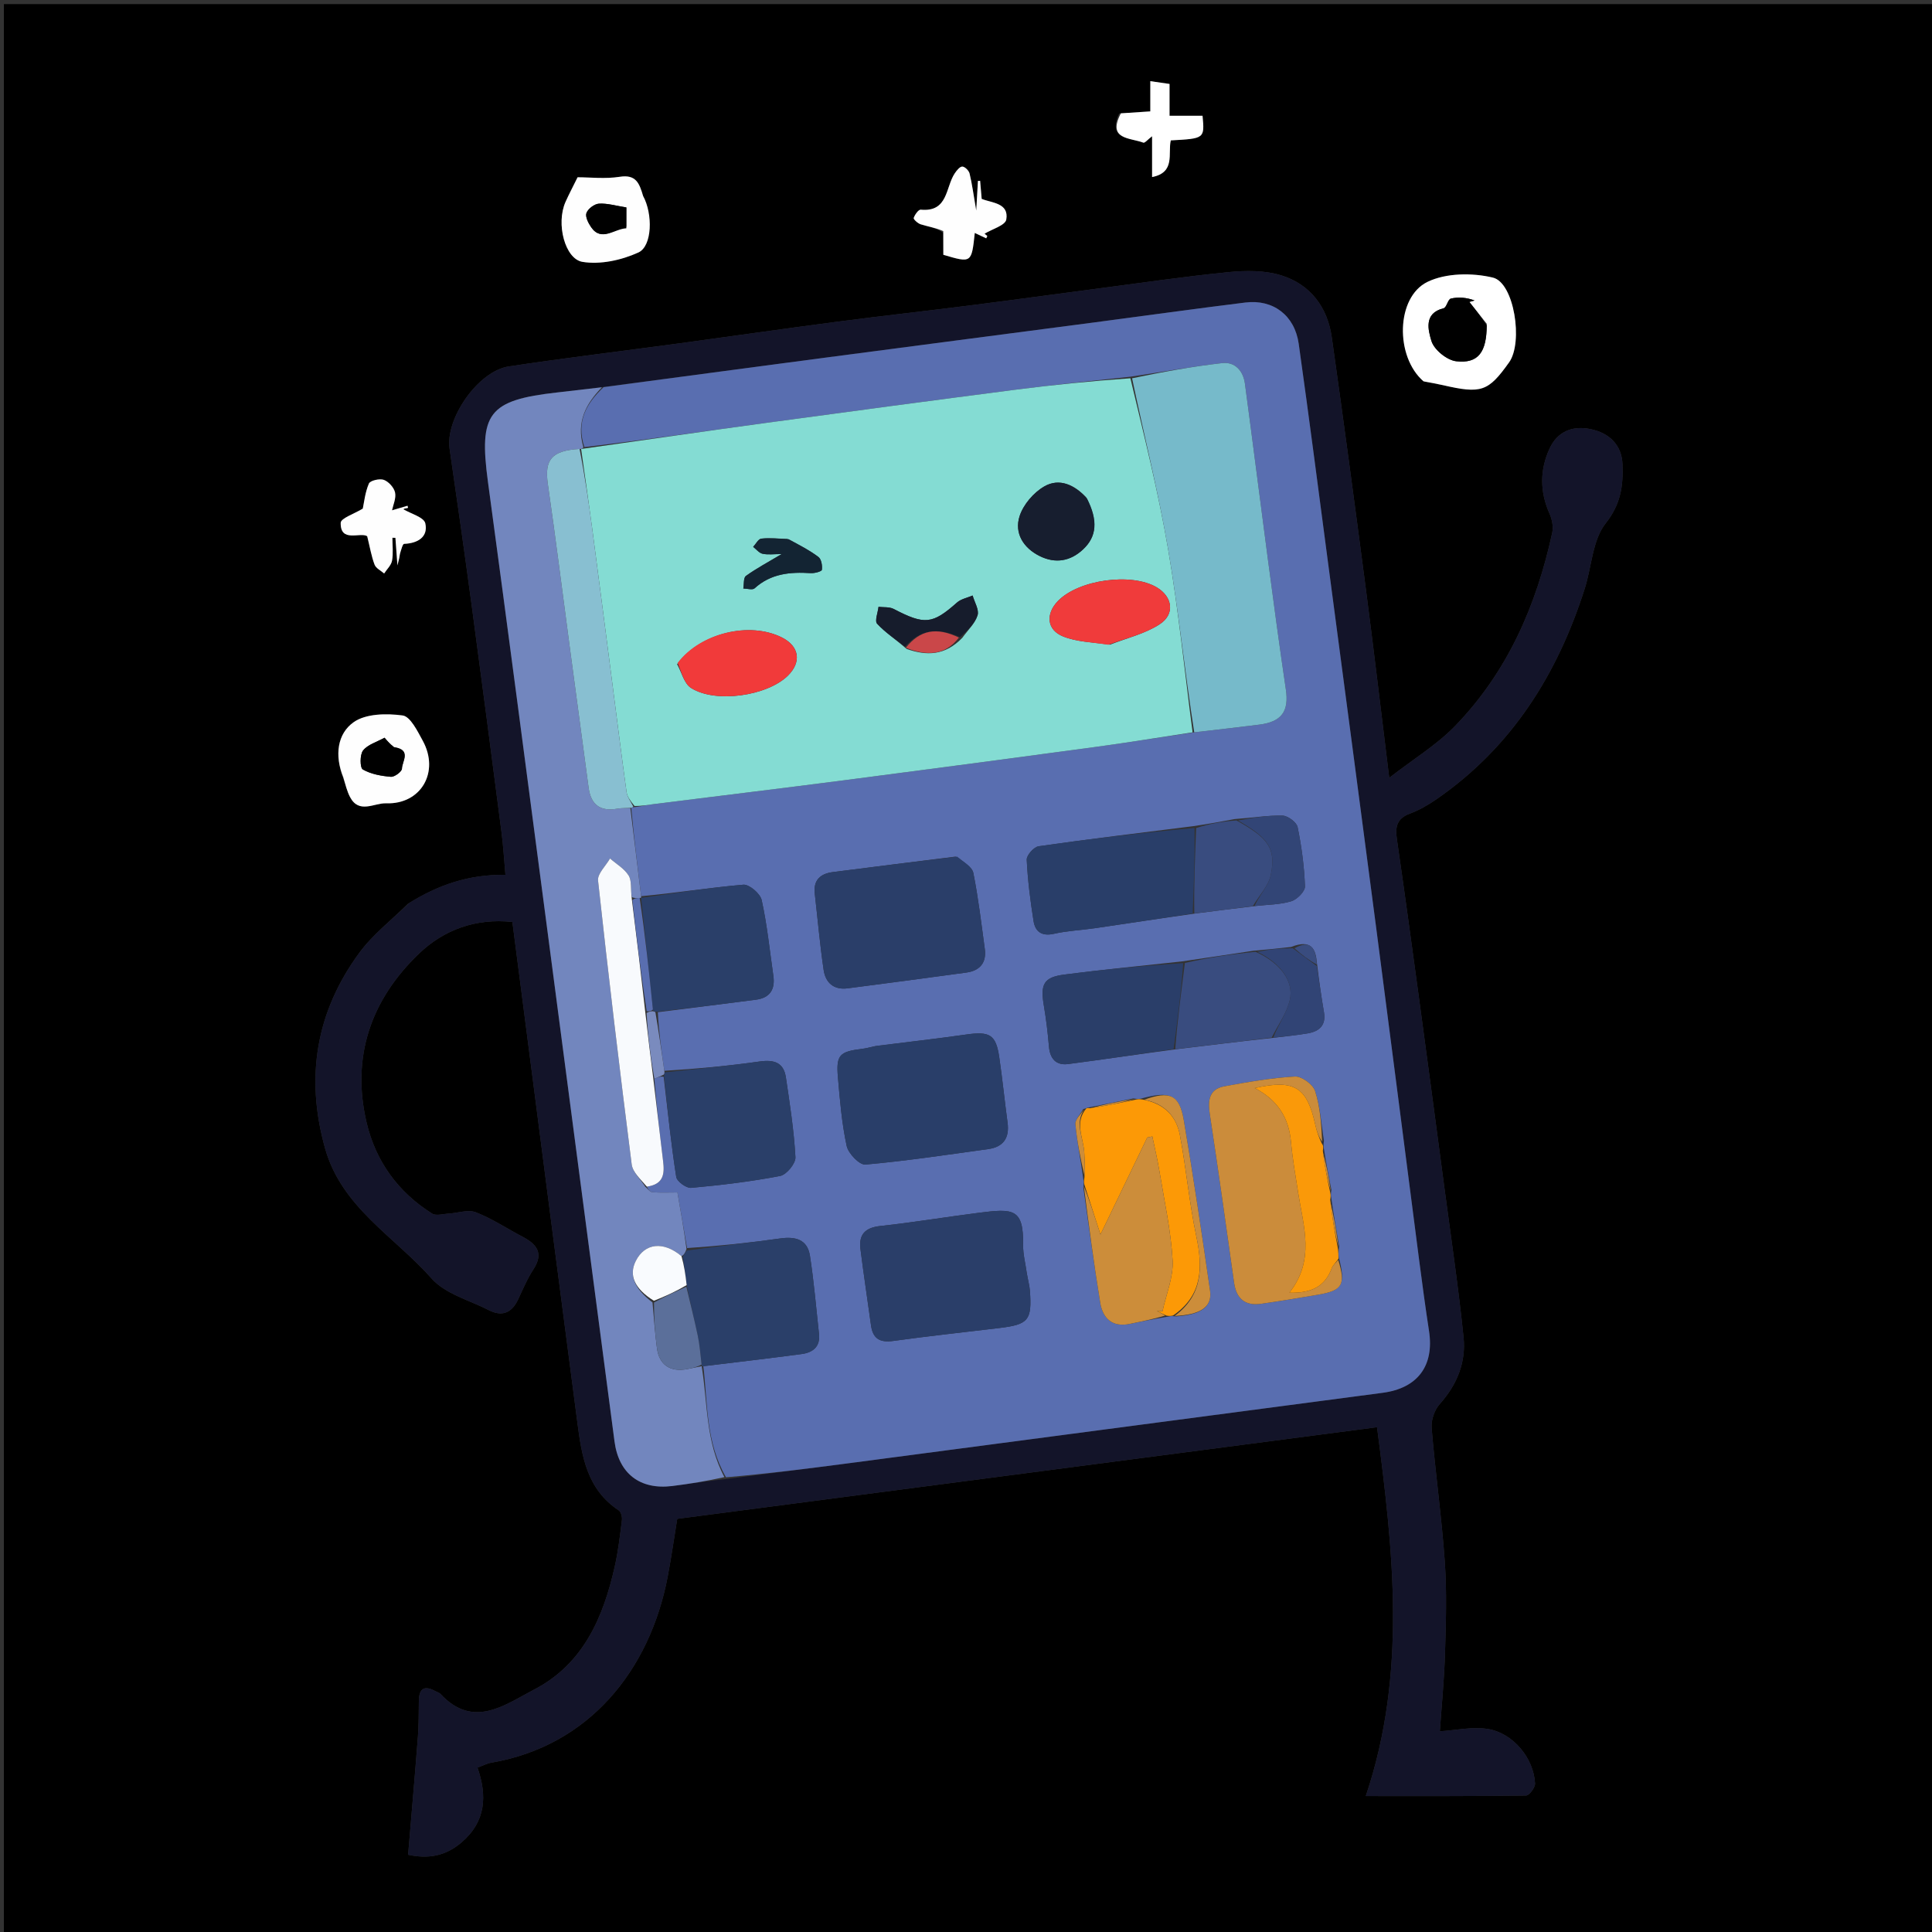 <svg version="1.1" id="Layer_1" xmlns="http://www.w3.org/2000/svg" xmlns:xlink="http://www.w3.org/1999/xlink" x="0px" y="0px"
	 width="100%" viewBox="0 0 512 512" enable-background="new 0 0 512 512" xml:space="preserve">
<rect x="0" y="0" width="512" height="512" fill="#333333" stroke="none"/>
<path fill="#000000" opacity="1" stroke="none" 
	d="
M280,513 
	C186.689,513 93.879,513 1.034,513 
	C1.034,342.398 1.034,171.795 1.034,1.096 
	C171.561,1.096 342.121,1.096 512.841,1.096 
	C512.841,171.667 512.841,342.333 512.841,513 
	C435.462,513 357.981,513 280,513 
M108.099,239.521 
	C103.763,243.826 98.779,247.657 95.21,252.524 
	C83.745,268.16 80.871,285.461 86.134,304.279 
	C90.529,319.994 104.558,327.691 114.378,338.815 
	C117.984,342.9 124.377,344.556 129.555,347.21 
	C133.034,348.994 135.612,347.945 137.281,344.41 
	C138.56,341.7 139.723,338.892 141.353,336.399 
	C144.169,332.09 142.233,329.714 138.445,327.732 
	C134.321,325.574 130.397,322.935 126.091,321.269 
	C124.039,320.475 121.303,321.478 118.874,321.615 
	C117.409,321.698 115.568,322.274 114.528,321.621 
	C105.533,315.976 99.59,307.79 97.169,297.575 
	C93.018,280.062 98.323,264.899 111.054,252.705 
	C117.614,246.421 126.047,243.281 135.785,244.322 
	C137.897,260.626 139.956,276.508 142.011,292.39 
	C143.432,303.369 144.839,314.35 146.268,325.328 
	C148.508,342.526 150.776,359.72 153.002,376.919 
	C154.161,385.876 155.532,394.689 163.967,400.258 
	C164.574,400.658 164.92,402.002 164.817,402.836 
	C164.308,406.929 163.833,411.049 162.932,415.067 
	C159.897,428.591 154.592,440.972 141.601,447.723 
	C133.82,451.767 125.456,458.312 116.722,448.909 
	C116.401,448.563 115.85,448.435 115.412,448.193 
	C112.501,446.582 111.043,447.407 111.001,450.765 
	C110.961,453.926 110.993,457.097 110.75,460.245 
	C109.952,470.585 109.044,480.918 108.155,491.532 
	C113.663,492.714 118.167,491.797 122.313,488.248 
	C128.816,482.683 129.109,475.858 126.541,468.438 
	C127.987,467.906 129.038,467.327 130.156,467.137 
	C156.022,462.731 172.239,442.707 176.969,417.698 
	C177.941,412.559 178.676,407.375 179.471,402.511 
	C241.509,394.386 303.021,386.33 364.927,378.223 
	C369.251,411.163 372.892,443.432 361.947,475.975 
	C376.512,475.975 390.47,476.034 404.423,475.832 
	C405.271,475.82 406.85,473.71 406.798,472.638 
	C406.476,465.978 401.014,459.264 394.27,458.196 
	C390.142,457.542 385.749,458.553 381.572,458.81 
	C382.024,452.277 382.726,445.235 382.941,438.178 
	C383.186,430.1 383.452,421.977 382.89,413.93 
	C382.063,402.071 380.378,390.273 379.396,378.42 
	C379.224,376.349 380.153,373.636 381.542,372.087 
	C386.126,366.974 388.533,361.036 387.858,354.415 
	C386.519,341.268 384.561,328.184 382.823,315.079 
	C380.563,298.049 378.293,281.02 375.982,263.996 
	C374.094,250.088 372.193,236.18 370.174,222.291 
	C369.708,219.088 370.215,216.89 373.591,215.631 
	C376.058,214.711 378.426,213.356 380.604,211.855 
	C400.594,198.067 412.745,178.713 419.983,155.94 
	C421.829,150.13 422.012,143.119 425.519,138.685 
	C429.56,133.576 430.186,128.714 429.977,123.052 
	C429.795,118.125 426.698,114.722 421.351,113.688 
	C416.591,112.768 412.717,114.421 410.667,118.85 
	C408.047,124.509 408.042,130.314 410.646,136.128 
	C411.317,137.629 411.697,139.595 411.358,141.162 
	C407.173,160.473 399.462,178.155 385.538,192.468 
	C380.748,197.393 374.682,201.076 368.162,206.13 
	C365.938,188.106 364.03,171.87 361.911,155.662 
	C359.019,133.553 356.066,111.451 352.931,89.375 
	C351.795,81.374 347.237,75.357 339.532,72.967 
	C335.181,71.617 330.153,71.657 325.534,72.118 
	C313.541,73.315 301.603,75.079 289.646,76.642 
	C278.67,78.076 267.705,79.593 256.723,80.984 
	C245.082,82.46 233.416,83.745 221.781,85.269 
	C207.859,87.092 193.963,89.105 180.049,90.99 
	C164.988,93.03 149.893,94.836 134.866,97.102 
	C126.677,98.336 117.985,110.954 119.144,118.901 
	C121.145,132.629 123.103,146.364 124.956,160.113 
	C127.67,180.251 130.298,200.401 132.907,220.552 
	C133.381,224.208 133.59,227.899 133.944,231.832 
	C124.237,231.725 116.179,234.455 108.099,239.521 
M377.651,101.138 
	C379.214,101.442 380.788,101.699 382.338,102.057 
	C392.567,104.421 394.4,103.798 399.943,96.004 
	C403.693,90.733 401.297,74.925 395.625,73.565 
	C390.177,72.258 383.231,72.328 378.334,74.684 
	C369.931,78.727 369.653,94.522 377.651,101.138 
M170.116,51.66 
	C169.435,48.515 168.513,46.182 164.247,46.853 
	C160.41,47.457 156.403,46.98 153.066,46.98 
	C151.862,49.426 150.801,51.425 149.878,53.485 
	C147.274,59.3 149.749,68.622 154.339,69.392 
	C159.073,70.186 164.712,68.949 169.182,66.907 
	C172.856,65.228 173.059,56.729 170.116,51.66 
M90.993,206.399 
	C91.57,208.008 91.974,209.707 92.756,211.208 
	C95.139,215.777 99.15,212.772 102.327,212.885 
	C111.586,213.213 116.571,204.567 112.022,196.28 
	C110.627,193.738 108.756,189.882 106.701,189.605 
	C102.44,189.031 96.96,189.103 93.726,191.384 
	C89.409,194.428 88.612,200.152 90.993,206.399 
M249.994,61.692 
	C249.994,63.664 249.994,65.636 249.994,67.521 
	C257.473,69.737 257.473,69.737 258.327,61.73 
	C259.278,62.18 260.319,62.671 261.359,63.163 
	C261.456,62.956 261.553,62.75 261.65,62.544 
	C261.198,62.17 260.746,61.796 260.913,61.934 
	C262.868,60.737 266.409,59.738 266.675,58.181 
	C267.428,53.766 262.862,53.807 260.155,52.709 
	C260.001,50.912 259.872,49.412 259.743,47.913 
	C259.55,47.922 259.358,47.932 259.165,47.942 
	C259.037,50.163 258.908,52.384 258.711,55.8 
	C258.006,51.696 257.627,48.811 256.952,45.997 
	C256.766,45.223 255.711,44.164 255.03,44.144 
	C254.37,44.125 253.529,45.178 253.023,45.931 
	C250.548,49.618 251.306,56.265 244,55.566 
	C243.413,55.509 242.438,56.885 242.139,57.764 
	C242.026,58.097 243.224,59.204 243.985,59.441 
	C245.926,60.044 247.957,60.357 249.994,61.692 
M106.002,146.342 
	C106.367,145.57 106.704,144.145 107.1,144.129 
	C110.731,143.979 113.512,142.295 112.71,138.687 
	C112.349,137.065 108.861,136.139 106.889,134.955 
	C106.526,135.178 106.841,134.963 107.179,134.789 
	C107.317,134.717 107.504,134.742 107.665,134.709 
	C107.828,134.675 107.986,134.622 108.146,134.578 
	C108.094,134.396 108.042,134.214 107.991,134.031 
	C106.71,134.409 105.43,134.786 103.893,135.24 
	C104.178,133.821 105.02,132.048 104.694,130.524 
	C104.413,129.207 103.001,127.644 101.726,127.173 
	C100.612,126.762 98.11,127.342 97.763,128.148 
	C96.74,130.525 96.481,133.231 96.143,134.792 
	C93.916,136.158 90.312,137.329 90.289,138.564 
	C90.194,143.893 95.45,140.944 97.309,142.098 
	C98.043,145.064 98.429,147.44 99.269,149.643 
	C99.635,150.605 100.93,151.213 101.803,151.982 
	C102.532,150.852 103.676,149.797 103.896,148.576 
	C104.249,146.615 103.99,144.544 103.99,142.52 
	C104.256,142.52 104.522,142.521 104.788,142.521 
	C104.936,144.53 105.083,146.538 105.326,149.832 
	C105.769,148.079 105.884,147.622 106.002,146.342 
M296.606,30.063 
	C293.368,37.027 299.446,36.457 302.998,37.804 
	C303.383,37.949 304.203,36.949 305.316,36.105 
	C305.316,39.963 305.316,43.445 305.316,46.922 
	C311.568,45.693 309.465,40.661 310.269,37.202 
	C319.246,36.719 319.246,36.719 318.685,30.674 
	C315.862,30.674 313.056,30.674 309.94,30.674 
	C309.94,27.706 309.94,24.93 309.94,22.247 
	C308.229,21.999 306.835,21.796 304.844,21.507 
	C304.844,24.396 304.844,27.453 304.844,29.519 
	C302.215,29.693 299.848,29.849 296.606,30.063 
z"/>
<path fill="#131429" opacity="1" stroke="none" 
	d="
M108.411,239.327 
	C116.179,234.455 124.237,231.725 133.944,231.832 
	C133.59,227.899 133.381,224.208 132.907,220.552 
	C130.298,200.401 127.67,180.251 124.956,160.113 
	C123.103,146.364 121.145,132.629 119.144,118.901 
	C117.985,110.954 126.677,98.336 134.866,97.102 
	C149.893,94.836 164.988,93.03 180.049,90.99 
	C193.963,89.105 207.859,87.092 221.781,85.269 
	C233.416,83.745 245.082,82.46 256.723,80.984 
	C267.705,79.593 278.67,78.076 289.646,76.642 
	C301.603,75.079 313.541,73.315 325.534,72.118 
	C330.153,71.657 335.181,71.617 339.532,72.967 
	C347.237,75.357 351.795,81.374 352.931,89.375 
	C356.066,111.451 359.019,133.553 361.911,155.662 
	C364.03,171.87 365.938,188.106 368.162,206.13 
	C374.682,201.076 380.748,197.393 385.538,192.468 
	C399.462,178.155 407.173,160.473 411.358,141.162 
	C411.697,139.595 411.317,137.629 410.646,136.128 
	C408.042,130.314 408.047,124.509 410.667,118.85 
	C412.717,114.421 416.591,112.768 421.351,113.688 
	C426.698,114.722 429.795,118.125 429.977,123.052 
	C430.186,128.714 429.56,133.576 425.519,138.685 
	C422.012,143.119 421.829,150.13 419.983,155.94 
	C412.745,178.713 400.594,198.067 380.604,211.855 
	C378.426,213.356 376.058,214.711 373.591,215.631 
	C370.215,216.89 369.708,219.088 370.174,222.291 
	C372.193,236.18 374.094,250.088 375.982,263.996 
	C378.293,281.02 380.563,298.049 382.823,315.079 
	C384.561,328.184 386.519,341.268 387.858,354.415 
	C388.533,361.036 386.126,366.974 381.542,372.087 
	C380.153,373.636 379.224,376.349 379.396,378.42 
	C380.378,390.273 382.063,402.071 382.89,413.93 
	C383.452,421.977 383.186,430.1 382.941,438.178 
	C382.726,445.235 382.024,452.277 381.572,458.81 
	C385.749,458.553 390.142,457.542 394.27,458.196 
	C401.014,459.264 406.476,465.978 406.798,472.638 
	C406.85,473.71 405.271,475.82 404.423,475.832 
	C390.47,476.034 376.512,475.975 361.947,475.975 
	C372.892,443.432 369.251,411.163 364.927,378.223 
	C303.021,386.33 241.509,394.386 179.471,402.511 
	C178.676,407.375 177.941,412.559 176.969,417.698 
	C172.239,442.707 156.022,462.731 130.156,467.137 
	C129.038,467.327 127.987,467.906 126.541,468.438 
	C129.109,475.858 128.816,482.683 122.313,488.248 
	C118.167,491.797 113.663,492.714 108.155,491.532 
	C109.044,480.918 109.952,470.585 110.75,460.245 
	C110.993,457.097 110.961,453.926 111.001,450.765 
	C111.043,447.407 112.501,446.582 115.412,448.193 
	C115.85,448.435 116.401,448.563 116.722,448.909 
	C125.456,458.312 133.82,451.767 141.601,447.723 
	C154.592,440.972 159.897,428.591 162.932,415.067 
	C163.833,411.049 164.308,406.929 164.817,402.836 
	C164.92,402.002 164.574,400.658 163.967,400.258 
	C155.532,394.689 154.161,385.876 153.002,376.919 
	C150.776,359.72 148.508,342.526 146.268,325.328 
	C144.839,314.35 143.432,303.369 142.011,292.39 
	C139.956,276.508 137.897,260.626 135.785,244.322 
	C126.047,243.281 117.614,246.421 111.054,252.705 
	C98.323,264.899 93.018,280.062 97.169,297.575 
	C99.59,307.79 105.533,315.976 114.528,321.621 
	C115.568,322.274 117.409,321.698 118.874,321.615 
	C121.303,321.478 124.039,320.475 126.091,321.269 
	C130.397,322.935 134.321,325.574 138.445,327.732 
	C142.233,329.714 144.169,332.09 141.353,336.399 
	C139.723,338.892 138.56,341.7 137.281,344.41 
	C135.612,347.945 133.034,348.994 129.555,347.21 
	C124.377,344.556 117.984,342.9 114.378,338.815 
	C104.558,327.691 90.529,319.994 86.134,304.279 
	C80.871,285.461 83.745,268.16 95.21,252.524 
	C98.779,247.657 103.763,243.826 108.411,239.327 
M192.804,391.899 
	C203.362,390.545 213.924,389.221 224.477,387.831 
	C271.797,381.599 319.115,375.346 366.434,369.106 
	C375.694,367.885 380.112,361.949 378.708,352.753 
	C377.754,346.508 376.905,340.246 376.092,333.981 
	C372.284,304.622 368.54,275.256 364.706,245.901 
	C360.506,213.747 356.239,181.601 351.987,149.453 
	C349.413,129.999 346.913,110.535 344.172,91.105 
	C343.11,83.583 337.401,79.262 330.058,80.168 
	C316.69,81.818 303.35,83.69 289.995,85.444 
	C265.59,88.648 241.18,91.816 216.777,95.033 
	C197.834,97.53 178.898,100.077 159.058,102.664 
	C155.258,103.112 151.461,103.58 147.659,104.005 
	C129.385,106.046 126.852,109.548 129.319,127.752 
	C134.635,166.976 139.752,206.227 144.918,245.472 
	C150.909,290.982 156.846,336.499 162.852,382.007 
	C163.98,390.557 169.64,394.869 178.155,393.809 
	C182.774,393.234 187.372,392.485 192.804,391.899 
z"/>
<path fill="#FFFFFF" opacity="1" stroke="none" 
	d="
M377.247,101.062 
	C369.653,94.522 369.931,78.727 378.334,74.684 
	C383.231,72.328 390.177,72.258 395.625,73.565 
	C401.297,74.925 403.693,90.733 399.943,96.004 
	C394.4,103.798 392.567,104.421 382.338,102.057 
	C380.788,101.699 379.214,101.442 377.247,101.062 
M393.999,85.807 
	C392.404,83.802 390.809,81.797 389.394,80.019 
	C389.313,80.042 390.042,79.834 390.77,79.625 
	C388.61,78.825 386.481,78.665 384.496,79.128 
	C383.698,79.314 383.373,81.497 382.57,81.693 
	C377.163,83.009 378.534,87.648 379.342,90.35 
	C380.037,92.676 383.44,95.451 385.912,95.737 
	C391.737,96.414 393.998,93.341 393.999,85.807 
z"/>
<path fill="#FEFEFE" opacity="1" stroke="none" 
	d="
M170.428,51.917 
	C173.059,56.729 172.856,65.228 169.182,66.907 
	C164.712,68.949 159.073,70.186 154.339,69.392 
	C149.749,68.622 147.274,59.3 149.878,53.485 
	C150.801,51.425 151.862,49.426 153.066,46.98 
	C156.403,46.98 160.41,47.457 164.247,46.853 
	C168.513,46.182 169.435,48.515 170.428,51.917 
M165.995,60.081 
	C165.995,58.183 165.995,56.284 165.995,54.972 
	C163.223,54.538 160.953,53.839 158.733,53.972 
	C157.527,54.045 155.836,55.319 155.417,56.443 
	C155.052,57.426 155.913,59.13 156.665,60.216 
	C159.405,64.176 162.858,60.628 165.995,60.081 
z"/>
<path fill="#FEFEFE" opacity="1" stroke="none" 
	d="
M90.968,205.97 
	C88.612,200.152 89.409,194.428 93.726,191.384 
	C96.96,189.103 102.44,189.031 106.701,189.605 
	C108.756,189.882 110.627,193.738 112.022,196.28 
	C116.571,204.567 111.586,213.213 102.327,212.885 
	C99.15,212.772 95.139,215.777 92.756,211.208 
	C91.974,209.707 91.57,208.008 90.968,205.97 
M104.025,197.985 
	C103.219,197.04 102.413,196.094 101.911,195.505 
	C99.875,196.632 97.472,197.301 96.219,198.881 
	C95.342,199.987 95.382,203.475 96.151,203.917 
	C98.313,205.159 101.041,205.644 103.593,205.859 
	C104.558,205.94 106.512,204.472 106.52,203.696 
	C106.539,201.766 109.186,198.706 104.025,197.985 
z"/>
<path fill="#FEFEFE" opacity="1" stroke="none" 
	d="
M249.973,61.239 
	C247.957,60.357 245.926,60.044 243.985,59.441 
	C243.224,59.204 242.026,58.097 242.139,57.764 
	C242.438,56.885 243.413,55.509 244,55.566 
	C251.306,56.265 250.548,49.618 253.023,45.931 
	C253.529,45.178 254.37,44.125 255.03,44.144 
	C255.711,44.164 256.766,45.223 256.952,45.997 
	C257.627,48.811 258.006,51.696 258.711,55.8 
	C258.908,52.384 259.037,50.163 259.165,47.942 
	C259.358,47.932 259.55,47.922 259.743,47.913 
	C259.872,49.412 260.001,50.912 260.155,52.709 
	C262.862,53.807 267.428,53.766 266.675,58.181 
	C266.409,59.738 262.868,60.737 260.913,61.934 
	C260.746,61.796 261.198,62.17 261.65,62.544 
	C261.553,62.75 261.456,62.956 261.359,63.163 
	C260.319,62.671 259.278,62.18 258.327,61.73 
	C257.473,69.737 257.473,69.737 249.994,67.521 
	C249.994,65.636 249.994,63.664 249.973,61.239 
z"/>
<path fill="#FEFEFE" opacity="1" stroke="none" 
	d="
M106.001,146.753 
	C105.884,147.622 105.769,148.079 105.326,149.832 
	C105.083,146.538 104.936,144.53 104.788,142.521 
	C104.522,142.521 104.256,142.52 103.99,142.52 
	C103.99,144.544 104.249,146.615 103.896,148.576 
	C103.676,149.797 102.532,150.852 101.803,151.982 
	C100.93,151.213 99.635,150.605 99.269,149.643 
	C98.429,147.44 98.043,145.064 97.309,142.098 
	C95.45,140.944 90.194,143.893 90.289,138.564 
	C90.312,137.329 93.916,136.158 96.143,134.792 
	C96.481,133.231 96.74,130.525 97.763,128.148 
	C98.11,127.342 100.612,126.762 101.726,127.173 
	C103.001,127.644 104.413,129.207 104.694,130.524 
	C105.02,132.048 104.178,133.821 103.893,135.24 
	C105.43,134.786 106.71,134.409 107.991,134.031 
	C108.042,134.214 108.094,134.396 108.146,134.578 
	C107.986,134.622 107.828,134.675 107.665,134.709 
	C107.504,134.742 107.317,134.717 107.179,134.789 
	C106.841,134.963 106.526,135.178 106.889,134.955 
	C108.861,136.139 112.349,137.065 112.71,138.687 
	C113.512,142.295 110.731,143.979 107.1,144.129 
	C106.704,144.145 106.367,145.57 106.001,146.753 
z"/>
<path fill="#FFFFFF" opacity="1" stroke="none" 
	d="
M297.044,30.034 
	C299.848,29.849 302.215,29.693 304.844,29.519 
	C304.844,27.453 304.844,24.396 304.844,21.507 
	C306.835,21.796 308.229,21.999 309.94,22.247 
	C309.94,24.93 309.94,27.706 309.94,30.674 
	C313.056,30.674 315.862,30.674 318.685,30.674 
	C319.246,36.719 319.246,36.719 310.269,37.202 
	C309.465,40.661 311.568,45.693 305.316,46.922 
	C305.316,43.445 305.316,39.963 305.316,36.105 
	C304.203,36.949 303.383,37.949 302.998,37.804 
	C299.446,36.457 293.368,37.027 297.044,30.034 
z"/>
<path fill="#596EB0" opacity="1" stroke="none" 
	d="
M159.958,102.603 
	C178.898,100.077 197.834,97.53 216.777,95.033 
	C241.18,91.816 265.59,88.648 289.995,85.444 
	C303.35,83.69 316.69,81.818 330.058,80.168 
	C337.401,79.262 343.11,83.583 344.172,91.105 
	C346.913,110.535 349.413,129.999 351.987,149.453 
	C356.239,181.601 360.506,213.747 364.706,245.901 
	C368.54,275.256 372.284,304.622 376.092,333.981 
	C376.905,340.246 377.754,346.508 378.708,352.753 
	C380.112,361.949 375.694,367.885 366.434,369.106 
	C319.115,375.346 271.797,381.599 224.477,387.831 
	C213.924,389.221 203.362,390.545 192.392,391.492 
	C186.957,382.046 187.567,371.838 186.387,362.057 
	C195.361,360.971 203.91,359.975 212.439,358.835 
	C215.391,358.441 217.419,356.916 217.045,353.514 
	C216.285,346.606 215.71,339.667 214.647,332.805 
	C213.975,328.467 210.823,327.629 206.75,328.207 
	C198.564,329.368 190.333,330.207 182.074,330.755 
	C181.215,325.682 180.403,321.033 179.526,316.017 
	C177.101,316.017 174.973,316.134 172.873,315.949 
	C172.218,315.891 171.635,315.015 171.423,314.471 
	C175.955,313.851 176.123,310.981 175.731,307.745 
	C174.856,300.502 174.009,293.256 173.407,285.863 
	C174.391,285.455 175.118,285.194 175.88,285.373 
	C176.958,294.518 177.861,303.244 179.21,311.901 
	C179.396,313.095 181.883,314.911 183.154,314.795 
	C191.056,314.072 198.965,313.139 206.75,311.64 
	C208.429,311.317 210.888,308.328 210.798,306.686 
	C210.413,299.607 209.314,292.558 208.272,285.528 
	C207.68,281.538 205.097,280.773 201.302,281.309 
	C192.952,282.49 184.542,283.255 176.054,283.77 
	C175.263,278.341 174.575,273.331 174.33,268.24 
	C183.306,267.085 191.843,266.045 200.369,264.926 
	C204.041,264.444 205.464,262.185 204.949,258.601 
	C203.985,251.893 203.306,245.122 201.852,238.521 
	C201.477,236.817 198.549,234.323 196.987,234.456 
	C187.946,235.23 178.962,236.682 169.909,237.504 
	C168.922,229.442 167.985,221.781 167.283,214.063 
	C167.519,214.007 167.981,213.858 168.396,213.867 
	C170.279,213.614 171.74,213.286 173.218,213.1 
	C189.996,210.992 206.784,208.969 223.554,206.796 
	C245.911,203.9 268.26,200.935 290.6,197.91 
	C299.1,196.758 307.567,195.36 316.488,194.071 
	C322.502,193.394 328.077,192.727 333.65,192.045 
	C339.682,191.306 341.63,188.51 340.762,182.671 
	C339.062,171.238 337.538,159.78 336.018,148.322 
	C333.956,132.767 332.003,117.199 329.916,101.648 
	C329.463,98.274 327.282,95.838 323.892,96.221 
	C315.897,97.125 307.966,98.593 299.555,99.831 
	C289.04,100.978 278.963,102.003 268.922,103.301 
	C247.034,106.132 225.158,109.056 203.29,112.032 
	C187.203,114.221 171.136,116.554 154.869,118.483 
	C152.592,111.655 155.451,106.849 159.958,102.603 
M342.123,250.962 
	C339.074,251.298 336.025,251.634 332.103,251.964 
	C326.074,252.883 320.045,253.801 313.105,254.798 
	C302.75,255.938 292.376,256.937 282.047,258.275 
	C276.579,258.984 275.665,260.822 276.633,266.496 
	C277.243,270.079 277.672,273.701 277.981,277.322 
	C278.259,280.573 279.849,282.4 283.09,281.98 
	C292.413,280.773 301.709,279.36 311.9,278.034 
	C320.27,277.014 328.639,275.993 337.849,274.99 
	C340.797,274.611 343.765,274.345 346.688,273.824 
	C349.7,273.286 351.444,271.647 350.865,268.254 
	C350.17,264.182 349.591,260.091 349.001,255.229 
	C348.679,251.445 347.521,248.835 342.123,250.962 
M352.834,315.336 
	C352.149,311.887 351.465,308.439 350.835,304.354 
	C350.755,303.937 350.675,303.521 350.859,302.292 
	C350.147,297.879 349.881,293.32 348.511,289.122 
	C347.942,287.378 344.947,285.194 343.174,285.295 
	C336.911,285.65 330.67,286.746 324.479,287.881 
	C320.474,288.616 320.044,291.521 320.594,295.149 
	C322.857,310.068 324.951,325.012 327.046,339.956 
	C327.633,344.144 329.942,346.124 334.178,345.525 
	C339.256,344.808 344.316,343.962 349.372,343.099 
	C355.794,342.004 356.673,340.427 354.787,333.206 
	C354.723,332.511 354.659,331.817 354.883,330.29 
	C354.167,326.191 353.452,322.092 352.784,317.363 
	C352.705,316.952 352.626,316.54 352.834,315.336 
M327.202,217.061 
	C323.802,217.7 320.402,218.339 316.116,218.955 
	C302.484,220.681 288.841,222.322 275.242,224.272 
	C273.993,224.451 272.042,226.645 272.097,227.825 
	C272.352,233.263 273.05,238.697 273.902,244.083 
	C274.355,246.947 276.118,248.189 279.345,247.455 
	C282.881,246.651 286.563,246.511 290.167,245.983 
	C298.805,244.717 307.434,243.394 316.95,242.061 
	C321.973,241.416 326.996,240.771 332.898,240.085 
	C336.018,239.722 339.256,239.742 342.211,238.838 
	C343.74,238.37 345.876,236.226 345.829,234.906 
	C345.642,229.643 344.943,224.357 343.879,219.194 
	C343.613,217.905 341.297,216.186 339.886,216.149 
	C335.943,216.048 331.981,216.724 327.202,217.061 
M287.114,312.615 
	C287.195,313.039 287.275,313.462 287.097,314.733 
	C288.568,324.912 289.906,335.113 291.572,345.26 
	C292.246,349.367 294.746,351.797 299.354,350.856 
	C302.563,350.201 305.771,349.538 309.622,348.905 
	C310.04,348.811 310.457,348.717 311.67,348.865 
	C318.234,348.421 321.29,346.337 320.681,342.08 
	C318.519,326.973 316.267,311.875 313.715,296.83 
	C312.571,290.093 309.995,289 302.358,291.151 
	C301.944,291.225 301.53,291.299 300.283,291.1 
	C296.383,291.913 292.482,292.726 288.199,293.548 
	C288.199,293.548 287.873,293.752 287.089,293.897 
	C286.348,295.251 284.877,296.672 284.995,297.946 
	C285.431,302.647 286.392,307.298 287.114,312.615 
M272.098,337.295 
	C271.758,334.832 271.099,332.365 271.134,329.908 
	C271.272,320.207 268.525,320.248 259.415,321.4 
	C250.705,322.501 242.037,323.964 233.311,324.9 
	C229.249,325.336 227.545,327.174 228.032,331.032 
	C228.88,337.768 229.903,344.482 230.822,351.209 
	C231.302,354.729 233.137,355.86 236.698,355.366 
	C246.054,354.067 255.451,353.063 264.831,351.937 
	C272.558,351.009 273.501,349.888 272.937,342.089 
	C272.842,340.776 272.475,339.482 272.098,337.295 
M253.221,227.008 
	C242.375,228.373 231.527,229.718 220.685,231.116 
	C217.414,231.539 215.514,233.226 215.923,236.808 
	C216.694,243.558 217.284,250.334 218.276,257.051 
	C218.767,260.376 220.906,262.405 224.618,261.918 
	C235.128,260.54 245.641,259.185 256.14,257.729 
	C259.652,257.242 261.478,255.139 260.982,251.489 
	C260.068,244.762 259.278,238.005 257.948,231.358 
	C257.62,229.719 255.413,228.456 253.221,227.008 
M231.938,277.227 
	C230.804,277.471 229.681,277.806 228.534,277.945 
	C222.476,278.68 221.55,279.555 222.055,285.453 
	C222.579,291.563 223.089,297.723 224.38,303.694 
	C224.811,305.687 227.771,308.76 229.334,308.622 
	C240.22,307.659 251.047,306.011 261.884,304.519 
	C265.934,303.962 267.558,301.541 267.013,297.497 
	C266.238,291.744 265.66,285.963 264.82,280.221 
	C263.936,274.173 262.31,273.26 256,274.166 
	C248.289,275.272 240.542,276.13 231.938,277.227 
z"/>
<path fill="#7286BE" opacity="1" stroke="none" 
	d="
M159.508,102.633 
	C155.451,106.849 152.592,111.655 154.605,118.531 
	C154.356,118.943 154.179,118.966 153.594,118.979 
	C146.131,119.399 144.253,121.859 145.187,128.317 
	C147.266,142.69 149.071,157.102 150.994,171.497 
	C152.654,183.932 154.311,196.367 155.995,208.799 
	C156.598,213.246 159.095,215.129 163.588,214.314 
	C164.716,214.11 165.893,214.177 167.047,214.12 
	C167.985,221.781 168.922,229.442 169.907,237.531 
	C169.955,237.958 169.903,237.948 169.518,237.963 
	C168.619,238.015 168.105,238.052 167.432,237.738 
	C167.091,235.569 167.456,233.409 166.59,232.015 
	C165.458,230.195 163.351,228.98 161.664,227.504 
	C160.548,229.464 158.291,231.548 158.488,233.365 
	C161.219,258.459 164.216,283.524 167.403,308.564 
	C167.671,310.667 169.771,312.536 171.02,314.514 
	C171.635,315.015 172.218,315.891 172.873,315.949 
	C174.973,316.134 177.101,316.017 179.526,316.017 
	C180.403,321.033 181.215,325.682 181.936,330.992 
	C181.54,332.112 181.237,332.572 180.608,332.895 
	C175.8,328.834 170.868,329.423 168.486,334.168 
	C166.598,337.928 168.08,341.469 172.918,345.16 
	C173.314,349.503 173.582,353.404 174.1,357.273 
	C174.698,361.734 177.634,363.677 182.139,362.82 
	C183.411,362.578 184.676,362.301 185.962,362.048 
	C185.98,362.056 185.953,362.091 185.953,362.091 
	C187.567,371.838 186.957,382.046 191.98,391.449 
	C187.372,392.485 182.774,393.234 178.155,393.809 
	C169.64,394.869 163.98,390.557 162.852,382.007 
	C156.846,336.499 150.909,290.982 144.918,245.472 
	C139.752,206.227 134.635,166.976 129.319,127.752 
	C126.852,109.548 129.385,106.046 147.659,104.005 
	C151.461,103.58 155.258,103.112 159.508,102.633 
z"/>
<path fill="#000000" opacity="1" stroke="none" 
	d="
M393.999,86.248 
	C393.998,93.341 391.737,96.414 385.912,95.737 
	C383.44,95.451 380.037,92.676 379.342,90.35 
	C378.534,87.648 377.163,83.009 382.57,81.693 
	C383.373,81.497 383.698,79.314 384.496,79.128 
	C386.481,78.665 388.61,78.825 390.77,79.625 
	C390.042,79.834 389.313,80.042 389.394,80.019 
	C390.809,81.797 392.404,83.802 393.999,86.248 
z"/>
<path fill="#000000" opacity="1" stroke="none" 
	d="
M165.983,60.501 
	C162.858,60.628 159.405,64.176 156.665,60.216 
	C155.913,59.13 155.052,57.426 155.417,56.443 
	C155.836,55.319 157.527,54.045 158.733,53.972 
	C160.953,53.839 163.223,54.538 165.995,54.972 
	C165.995,56.284 165.995,58.183 165.983,60.501 
z"/>
<path fill="#000000" opacity="1" stroke="none" 
	d="
M104.441,197.994 
	C109.186,198.706 106.539,201.766 106.52,203.696 
	C106.512,204.472 104.558,205.94 103.593,205.859 
	C101.041,205.644 98.313,205.159 96.151,203.917 
	C95.382,203.475 95.342,199.987 96.219,198.881 
	C97.472,197.301 99.875,196.632 101.911,195.505 
	C102.413,196.094 103.219,197.04 104.441,197.994 
z"/>
<path fill="#84DCD3" opacity="1" stroke="none" 
	d="
M154.002,118.988 
	C154.179,118.966 154.356,118.943 154.797,118.872 
	C171.136,116.554 187.203,114.221 203.29,112.032 
	C225.158,109.056 247.034,106.132 268.922,103.301 
	C278.963,102.003 289.04,100.978 299.561,100.248 
	C303.252,115.641 307,130.528 309.574,145.615 
	C312.312,161.669 313.938,177.913 316.049,194.074 
	C307.567,195.36 299.1,196.758 290.6,197.91 
	C268.26,200.935 245.911,203.9 223.554,206.796 
	C206.784,208.969 189.996,210.992 173.218,213.1 
	C171.74,213.286 170.279,213.614 168.154,213.592 
	C166.998,212.173 166.205,211.078 166.042,209.896 
	C164.737,200.452 163.554,190.991 162.329,181.536 
	C160.554,167.835 158.798,154.132 156.988,140.435 
	C156.043,133.279 155,126.137 154.002,118.988 
M255.022,169.031 
	C256.429,167.066 258.358,165.268 259.059,163.077 
	C259.528,161.613 258.251,159.59 257.755,157.816 
	C256.358,158.422 254.69,158.724 253.607,159.684 
	C247.106,165.445 245.056,165.66 236.837,161.379 
	C235.705,160.789 234.166,160.984 232.815,160.815 
	C232.648,162.35 231.759,164.549 232.448,165.297 
	C234.586,167.62 237.323,169.392 240.273,171.981 
	C245.505,173.805 250.391,173.826 255.022,169.031 
M179.436,176.017 
	C180.63,178.162 181.294,181.132 183.114,182.302 
	C189.595,186.47 203.384,184.428 208.83,179.025 
	C212.474,175.41 211.81,171.248 207.222,168.943 
	C198.675,164.648 185.636,167.686 179.436,176.017 
M294.183,170.84 
	C298.606,169.092 303.441,167.974 307.339,165.423 
	C311.459,162.728 310.72,158.146 306.582,155.673 
	C299.878,151.666 285.795,153.615 280.331,159.307 
	C277.073,162.702 277.391,166.912 281.718,168.659 
	C285.294,170.103 289.415,170.196 294.183,170.84 
M287.852,131.814 
	C284.751,128.461 280.73,126.608 276.742,128.909 
	C273.924,130.535 271.192,133.716 270.205,136.778 
	C268.745,141.304 271.216,145.236 275.552,147.374 
	C279.672,149.407 283.643,148.769 287.03,145.593 
	C290.667,142.183 291.03,137.95 287.852,131.814 
M208.633,142.817 
	C206.334,142.757 204.014,142.5 201.748,142.746 
	C200.962,142.831 200.311,144.163 199.599,144.925 
	C200.424,145.561 201.171,146.55 202.091,146.75 
	C203.512,147.061 205.051,146.832 207.156,146.832 
	C203.448,149.046 200.429,150.652 197.677,152.631 
	C196.999,153.119 197.193,154.818 196.986,155.96 
	C198,155.97 199.416,156.419 199.965,155.919 
	C204.279,151.984 209.411,151.537 214.853,151.886 
	C215.868,151.951 217.744,151.447 217.805,151.008 
	C217.958,149.905 217.673,148.199 216.898,147.611 
	C214.572,145.842 211.928,144.491 208.633,142.817 
z"/>
<path fill="#76BACA" opacity="1" stroke="none" 
	d="
M316.488,194.071 
	C313.938,177.913 312.312,161.669 309.574,145.615 
	C307,130.528 303.252,115.641 300.015,100.25 
	C307.966,98.593 315.897,97.125 323.892,96.221 
	C327.282,95.838 329.463,98.274 329.916,101.648 
	C332.003,117.199 333.956,132.767 336.018,148.322 
	C337.538,159.78 339.062,171.238 340.762,182.671 
	C341.63,188.51 339.682,191.306 333.65,192.045 
	C328.077,192.727 322.502,193.394 316.488,194.071 
z"/>
<path fill="#2A3E69" opacity="1" stroke="none" 
	d="
M272.166,337.737 
	C272.475,339.482 272.842,340.776 272.937,342.089 
	C273.501,349.888 272.558,351.009 264.831,351.937 
	C255.451,353.063 246.054,354.067 236.698,355.366 
	C233.137,355.86 231.302,354.729 230.822,351.209 
	C229.903,344.482 228.88,337.768 228.032,331.032 
	C227.545,327.174 229.249,325.336 233.311,324.9 
	C242.037,323.964 250.705,322.501 259.415,321.4 
	C268.525,320.248 271.272,320.207 271.134,329.908 
	C271.099,332.365 271.758,334.832 272.166,337.737 
z"/>
<path fill="#2A3E69" opacity="1" stroke="none" 
	d="
M253.645,227.014 
	C255.413,228.456 257.62,229.719 257.948,231.358 
	C259.278,238.005 260.068,244.762 260.982,251.489 
	C261.478,255.139 259.652,257.242 256.14,257.729 
	C245.641,259.185 235.128,260.54 224.618,261.918 
	C220.906,262.405 218.767,260.376 218.276,257.051 
	C217.284,250.334 216.694,243.558 215.923,236.808 
	C215.514,233.226 217.414,231.539 220.685,231.116 
	C231.527,229.718 242.375,228.373 253.645,227.014 
z"/>
<path fill="#293E69" opacity="1" stroke="none" 
	d="
M232.375,277.161 
	C240.542,276.13 248.289,275.272 256,274.166 
	C262.31,273.26 263.936,274.173 264.82,280.221 
	C265.66,285.963 266.238,291.744 267.013,297.497 
	C267.558,301.541 265.934,303.962 261.884,304.519 
	C251.047,306.011 240.22,307.659 229.334,308.622 
	C227.771,308.76 224.811,305.687 224.38,303.694 
	C223.089,297.723 222.579,291.563 222.055,285.453 
	C221.55,279.555 222.476,278.68 228.534,277.945 
	C229.681,277.806 230.804,277.471 232.375,277.161 
z"/>
<path fill="#CB8C3B" opacity="1" stroke="none" 
	d="
M354.644,333.894 
	C356.673,340.427 355.794,342.004 349.372,343.099 
	C344.316,343.962 339.256,344.808 334.178,345.525 
	C329.942,346.124 327.633,344.144 327.046,339.956 
	C324.951,325.012 322.857,310.068 320.594,295.149 
	C320.044,291.521 320.474,288.616 324.479,287.881 
	C330.67,286.746 336.911,285.65 343.174,285.295 
	C344.947,285.194 347.942,287.378 348.511,289.122 
	C349.881,293.32 350.147,297.879 350.393,302.573 
	C349.48,301.309 348.942,299.784 348.601,298.216 
	C346.395,288.075 343.09,285.955 332.507,288.352 
	C338.472,291.422 341.524,296.094 342.112,302.512 
	C342.532,307.099 343.321,311.655 344.044,316.209 
	C345.45,325.059 348.528,333.986 341.689,342.579 
	C347.551,342.743 351.155,340.935 352.942,336.05 
	C353.241,335.233 354.063,334.607 354.644,333.894 
z"/>
<path fill="#293E69" opacity="1" stroke="none" 
	d="
M316.067,242.095 
	C307.434,243.394 298.805,244.717 290.167,245.983 
	C286.563,246.511 282.881,246.651 279.345,247.455 
	C276.118,248.189 274.355,246.947 273.902,244.083 
	C273.05,238.697 272.352,233.263 272.097,227.825 
	C272.042,226.645 273.993,224.451 275.242,224.272 
	C288.841,222.322 302.484,220.681 316.556,219.426 
	C316.686,227.296 316.377,234.695 316.067,242.095 
z"/>
<path fill="#2A3F69" opacity="1" stroke="none" 
	d="
M180.933,333.032 
	C181.237,332.572 181.54,332.112 181.982,331.416 
	C190.333,330.207 198.564,329.368 206.75,328.207 
	C210.823,327.629 213.975,328.467 214.647,332.805 
	C215.71,339.667 216.285,346.606 217.045,353.514 
	C217.419,356.916 215.391,358.441 212.439,358.835 
	C203.91,359.975 195.361,360.971 186.387,362.057 
	C185.953,362.091 185.98,362.056 185.95,361.629 
	C185.598,358.794 185.416,356.356 184.92,353.984 
	C184.009,349.631 182.912,345.316 181.967,340.569 
	C181.671,337.779 181.302,335.405 180.933,333.032 
z"/>
<path fill="#2A3F69" opacity="1" stroke="none" 
	d="
M176.157,284.189 
	C184.542,283.255 192.952,282.49 201.302,281.309 
	C205.097,280.773 207.68,281.538 208.272,285.528 
	C209.314,292.558 210.413,299.607 210.798,306.686 
	C210.888,308.328 208.429,311.317 206.75,311.64 
	C198.965,313.139 191.056,314.072 183.154,314.795 
	C181.883,314.911 179.396,313.095 179.21,311.901 
	C177.861,303.244 176.958,294.518 175.977,285.195 
	C176.04,284.577 176.157,284.189 176.157,284.189 
z"/>
<path fill="#2A3F69" opacity="1" stroke="none" 
	d="
M169.957,237.931 
	C178.962,236.682 187.946,235.23 196.987,234.456 
	C198.549,234.323 201.477,236.817 201.852,238.521 
	C203.306,245.122 203.985,251.893 204.949,258.601 
	C205.464,262.185 204.041,264.444 200.369,264.926 
	C191.843,266.045 183.306,267.085 174.122,268.126 
	C173.471,268.095 173.012,267.981 173.029,267.534 
	C171.999,257.374 170.951,247.661 169.903,237.948 
	C169.903,237.948 169.955,237.958 169.957,237.931 
z"/>
<path fill="#88BFD1" opacity="1" stroke="none" 
	d="
M153.594,118.979 
	C155,126.137 156.043,133.279 156.988,140.435 
	C158.798,154.132 160.554,167.835 162.329,181.536 
	C163.554,190.991 164.737,200.452 166.042,209.896 
	C166.205,211.078 166.998,212.173 167.74,213.583 
	C167.981,213.858 167.519,214.007 167.283,214.063 
	C165.893,214.177 164.716,214.11 163.588,214.314 
	C159.095,215.129 156.598,213.246 155.995,208.799 
	C154.311,196.367 152.654,183.932 150.994,171.497 
	C149.071,157.102 147.266,142.69 145.187,128.317 
	C144.253,121.859 146.131,119.399 153.594,118.979 
z"/>
<path fill="#2A3E69" opacity="1" stroke="none" 
	d="
M311.016,278.028 
	C301.709,279.36 292.413,280.773 283.09,281.98 
	C279.849,282.4 278.259,280.573 277.981,277.322 
	C277.672,273.701 277.243,270.079 276.633,266.496 
	C275.665,260.822 276.579,258.984 282.047,258.275 
	C292.376,256.937 302.75,255.938 313.555,255.236 
	C313.009,263.126 312.012,270.577 311.016,278.028 
z"/>
<path fill="#FC9906" opacity="1" stroke="none" 
	d="
M301.117,291.373 
	C301.53,291.299 301.944,291.225 302.926,291.408 
	C308.727,292.52 311.764,295.938 312.684,300.787 
	C314.371,309.685 315.163,318.761 317.035,327.613 
	C318.799,335.954 318.697,343.302 310.874,348.623 
	C310.457,348.717 310.04,348.811 309.115,348.657 
	C307.918,348.076 307.229,347.742 306.539,347.408 
	C307.051,347.442 307.562,347.475 308.073,347.508 
	C309.039,343.006 311,338.449 310.753,334.015 
	C310.316,326.166 308.58,318.385 307.298,310.591 
	C306.779,307.43 306.027,304.308 305.381,301.168 
	C304.931,301.264 304.482,301.361 304.032,301.458 
	C300.059,309.693 296.087,317.928 291.632,327.161 
	C289.84,321.598 288.598,317.742 287.356,313.886 
	C287.275,313.462 287.195,313.039 287.392,312.008 
	C287.563,309.448 287.444,307.498 287.35,305.546 
	C287.159,301.599 284.66,297.548 287.873,293.752 
	C287.873,293.752 288.199,293.548 288.851,293.692 
	C293.375,293.014 297.246,292.194 301.117,291.373 
z"/>
<path fill="#CC8D3A" opacity="1" stroke="none" 
	d="
M287.226,314.309 
	C288.598,317.742 289.84,321.598 291.632,327.161 
	C296.087,317.928 300.059,309.693 304.032,301.458 
	C304.482,301.361 304.931,301.264 305.381,301.168 
	C306.027,304.308 306.779,307.43 307.298,310.591 
	C308.58,318.385 310.316,326.166 310.753,334.015 
	C311,338.449 309.039,343.006 308.073,347.508 
	C307.562,347.475 307.051,347.442 306.539,347.408 
	C307.229,347.742 307.918,348.076 308.793,348.644 
	C305.771,349.538 302.563,350.201 299.354,350.856 
	C294.746,351.797 292.246,349.367 291.572,345.26 
	C289.906,335.113 288.568,324.912 287.226,314.309 
z"/>
<path fill="#F8FAFD" opacity="1" stroke="none" 
	d="
M171.423,314.471 
	C169.771,312.536 167.671,310.667 167.403,308.564 
	C164.216,283.524 161.219,258.459 158.488,233.365 
	C158.291,231.548 160.548,229.464 161.664,227.504 
	C163.351,228.98 165.458,230.195 166.59,232.015 
	C167.456,233.409 167.091,235.569 167.431,238.194 
	C168.743,248.662 169.898,258.323 171.025,268.413 
	C171.715,274.566 172.432,280.288 173.15,286.011 
	C174.009,293.256 174.856,300.502 175.731,307.745 
	C176.123,310.981 175.955,313.851 171.423,314.471 
z"/>
<path fill="#394C7F" opacity="1" stroke="none" 
	d="
M311.458,278.031 
	C312.012,270.577 313.009,263.126 314.011,255.197 
	C320.045,253.801 326.074,252.883 332.749,252.239 
	C339.25,255.145 342.99,260.055 341.807,265.037 
	C340.977,268.531 338.661,271.673 337.009,274.973 
	C328.639,275.993 320.27,277.014 311.458,278.031 
z"/>
<path fill="#394C7F" opacity="1" stroke="none" 
	d="
M316.509,242.078 
	C316.377,234.695 316.686,227.296 316.998,219.437 
	C320.402,218.339 323.802,217.7 327.675,217.419 
	C336.109,222.085 338.16,224.799 336.805,231.736 
	C336.219,234.73 333.674,237.341 332.018,240.126 
	C326.996,240.771 321.973,241.416 316.509,242.078 
z"/>
<path fill="#FA9909" opacity="1" stroke="none" 
	d="
M354.715,333.55 
	C354.063,334.607 353.241,335.233 352.942,336.05 
	C351.155,340.935 347.551,342.743 341.689,342.579 
	C348.528,333.986 345.45,325.059 344.044,316.209 
	C343.321,311.655 342.532,307.099 342.112,302.512 
	C341.524,296.094 338.472,291.422 332.507,288.352 
	C343.09,285.955 346.395,288.075 348.601,298.216 
	C348.942,299.784 349.48,301.309 350.261,302.98 
	C350.675,303.521 350.755,303.937 350.567,304.972 
	C351.049,309.103 351.797,312.616 352.546,316.129 
	C352.626,316.54 352.705,316.952 352.525,317.985 
	C353.042,322.779 353.819,326.95 354.596,331.122 
	C354.659,331.817 354.723,332.511 354.715,333.55 
z"/>
<path fill="#324576" opacity="1" stroke="none" 
	d="
M332.458,240.105 
	C333.674,237.341 336.219,234.73 336.805,231.736 
	C338.16,224.799 336.109,222.085 328.087,217.435 
	C331.981,216.724 335.943,216.048 339.886,216.149 
	C341.297,216.186 343.613,217.905 343.879,219.194 
	C344.943,224.357 345.642,229.643 345.829,234.906 
	C345.876,236.226 343.74,238.37 342.211,238.838 
	C339.256,239.742 336.018,239.722 332.458,240.105 
z"/>
<path fill="#314475" opacity="1" stroke="none" 
	d="
M337.429,274.981 
	C338.661,271.673 340.977,268.531 341.807,265.037 
	C342.99,260.055 339.25,255.145 333.185,252.242 
	C336.025,251.634 339.074,251.298 342.606,251.299 
	C345.047,253.094 347.005,254.551 348.963,256.008 
	C349.591,260.091 350.17,264.182 350.865,268.254 
	C351.444,271.647 349.7,273.286 346.688,273.824 
	C343.765,274.345 340.797,274.611 337.429,274.981 
z"/>
<path fill="#CC8D3A" opacity="1" stroke="none" 
	d="
M311.272,348.744 
	C318.697,343.302 318.799,335.954 317.035,327.613 
	C315.163,318.761 314.371,309.685 312.684,300.787 
	C311.764,295.938 308.727,292.52 303.242,291.429 
	C309.995,289 312.571,290.093 313.715,296.83 
	C316.267,311.875 318.519,326.973 320.681,342.08 
	C321.29,346.337 318.234,348.421 311.272,348.744 
z"/>
<path fill="#7A8BBE" opacity="1" stroke="none" 
	d="
M173.407,285.863 
	C172.432,280.288 171.715,274.566 171.352,268.432 
	C172.141,268.008 172.576,267.994 173.012,267.981 
	C173.012,267.981 173.471,268.095 173.679,268.209 
	C174.575,273.331 175.263,278.341 176.054,283.77 
	C176.157,284.189 176.04,284.577 175.943,284.755 
	C175.118,285.194 174.391,285.455 173.407,285.863 
z"/>
<path fill="#CC8D3A" opacity="1" stroke="none" 
	d="
M287.481,293.825 
	C284.66,297.548 287.159,301.599 287.35,305.546 
	C287.444,307.498 287.563,309.448 287.413,311.684 
	C286.392,307.298 285.431,302.647 284.995,297.946 
	C284.877,296.672 286.348,295.251 287.481,293.825 
z"/>
<path fill="#CC8D3A" opacity="1" stroke="none" 
	d="
M300.7,291.236 
	C297.246,292.194 293.375,293.014 289.043,293.687 
	C292.482,292.726 296.383,291.913 300.7,291.236 
z"/>
<path fill="#394C7F" opacity="1" stroke="none" 
	d="
M348.982,255.619 
	C347.005,254.551 345.047,253.094 343.042,251.295 
	C347.521,248.835 348.679,251.445 348.982,255.619 
z"/>
<path fill="#CB8C3B" opacity="1" stroke="none" 
	d="
M354.739,330.706 
	C353.819,326.95 353.042,322.779 352.501,318.3 
	C353.452,322.092 354.167,326.191 354.739,330.706 
z"/>
<path fill="#CB8C3B" opacity="1" stroke="none" 
	d="
M352.69,315.732 
	C351.797,312.616 351.049,309.103 350.54,305.29 
	C351.465,308.439 352.149,311.887 352.69,315.732 
z"/>
<path fill="#5B6F9A" opacity="1" stroke="none" 
	d="
M181.893,340.986 
	C182.912,345.316 184.009,349.631 184.92,353.984 
	C185.416,356.356 185.598,358.794 185.933,361.62 
	C184.676,362.301 183.411,362.578 182.139,362.82 
	C177.634,363.677 174.698,361.734 174.1,357.273 
	C173.582,353.404 173.314,349.503 173.309,345.173 
	C176.419,343.483 179.156,342.234 181.893,340.986 
z"/>
<path fill="#F9FBFE" opacity="1" stroke="none" 
	d="
M181.967,340.569 
	C179.156,342.234 176.419,343.483 173.29,344.718 
	C168.08,341.469 166.598,337.928 168.486,334.168 
	C170.868,329.423 175.8,328.834 180.608,332.895 
	C181.302,335.405 181.671,337.779 181.967,340.569 
z"/>
<path fill="#596EB0" opacity="1" stroke="none" 
	d="
M173.029,267.534 
	C172.576,267.994 172.141,268.008 171.379,268.003 
	C169.898,258.323 168.743,248.662 167.589,238.545 
	C168.105,238.052 168.619,238.015 169.518,237.963 
	C170.951,247.661 171.999,257.374 173.029,267.534 
z"/>
<path fill="#F13A3A" opacity="1" stroke="none" 
	d="
M179.582,175.683 
	C185.636,167.686 198.675,164.648 207.222,168.943 
	C211.81,171.248 212.474,175.41 208.83,179.025 
	C203.384,184.428 189.595,186.47 183.114,182.302 
	C181.294,181.132 180.63,178.162 179.582,175.683 
z"/>
<path fill="#F03B3B" opacity="1" stroke="none" 
	d="
M293.739,170.864 
	C289.415,170.196 285.294,170.103 281.718,168.659 
	C277.391,166.912 277.073,162.702 280.331,159.307 
	C285.795,153.615 299.878,151.666 306.582,155.673 
	C310.72,158.146 311.459,162.728 307.339,165.423 
	C303.441,167.974 298.606,169.092 293.739,170.864 
z"/>
<path fill="#171E2F" opacity="1" stroke="none" 
	d="
M288.08,132.128 
	C291.03,137.95 290.667,142.183 287.03,145.593 
	C283.643,148.769 279.672,149.407 275.552,147.374 
	C271.216,145.236 268.745,141.304 270.205,136.778 
	C271.192,133.716 273.924,130.535 276.742,128.909 
	C280.73,126.608 284.751,128.461 288.08,132.128 
z"/>
<path fill="#161C2C" opacity="1" stroke="none" 
	d="
M239.828,171.378 
	C237.323,169.392 234.586,167.62 232.448,165.297 
	C231.759,164.549 232.648,162.35 232.815,160.815 
	C234.166,160.984 235.705,160.789 236.837,161.379 
	C245.056,165.66 247.106,165.445 253.607,159.684 
	C254.69,158.724 256.358,158.422 257.755,157.816 
	C258.251,159.59 259.528,161.613 259.059,163.077 
	C258.358,165.268 256.429,167.066 254.427,168.85 
	C248.163,166.104 243.824,166.943 239.828,171.378 
z"/>
<path fill="#132433" opacity="1" stroke="none" 
	d="
M209.02,142.897 
	C211.928,144.491 214.572,145.842 216.898,147.611 
	C217.673,148.199 217.958,149.905 217.805,151.008 
	C217.744,151.447 215.868,151.951 214.853,151.886 
	C209.411,151.537 204.279,151.984 199.965,155.919 
	C199.416,156.419 198,155.97 196.986,155.96 
	C197.193,154.818 196.999,153.119 197.677,152.631 
	C200.429,150.652 203.448,149.046 207.156,146.832 
	C205.051,146.832 203.512,147.061 202.091,146.75 
	C201.171,146.55 200.424,145.561 199.599,144.925 
	C200.311,144.163 200.962,142.831 201.748,142.746 
	C204.014,142.5 206.334,142.757 209.02,142.897 
z"/>
<path fill="#CA4749" opacity="1" stroke="none" 
	d="
M240.051,171.679 
	C243.824,166.943 248.163,166.104 254.113,168.966 
	C250.391,173.826 245.505,173.805 240.051,171.679 
z"/>
</svg>